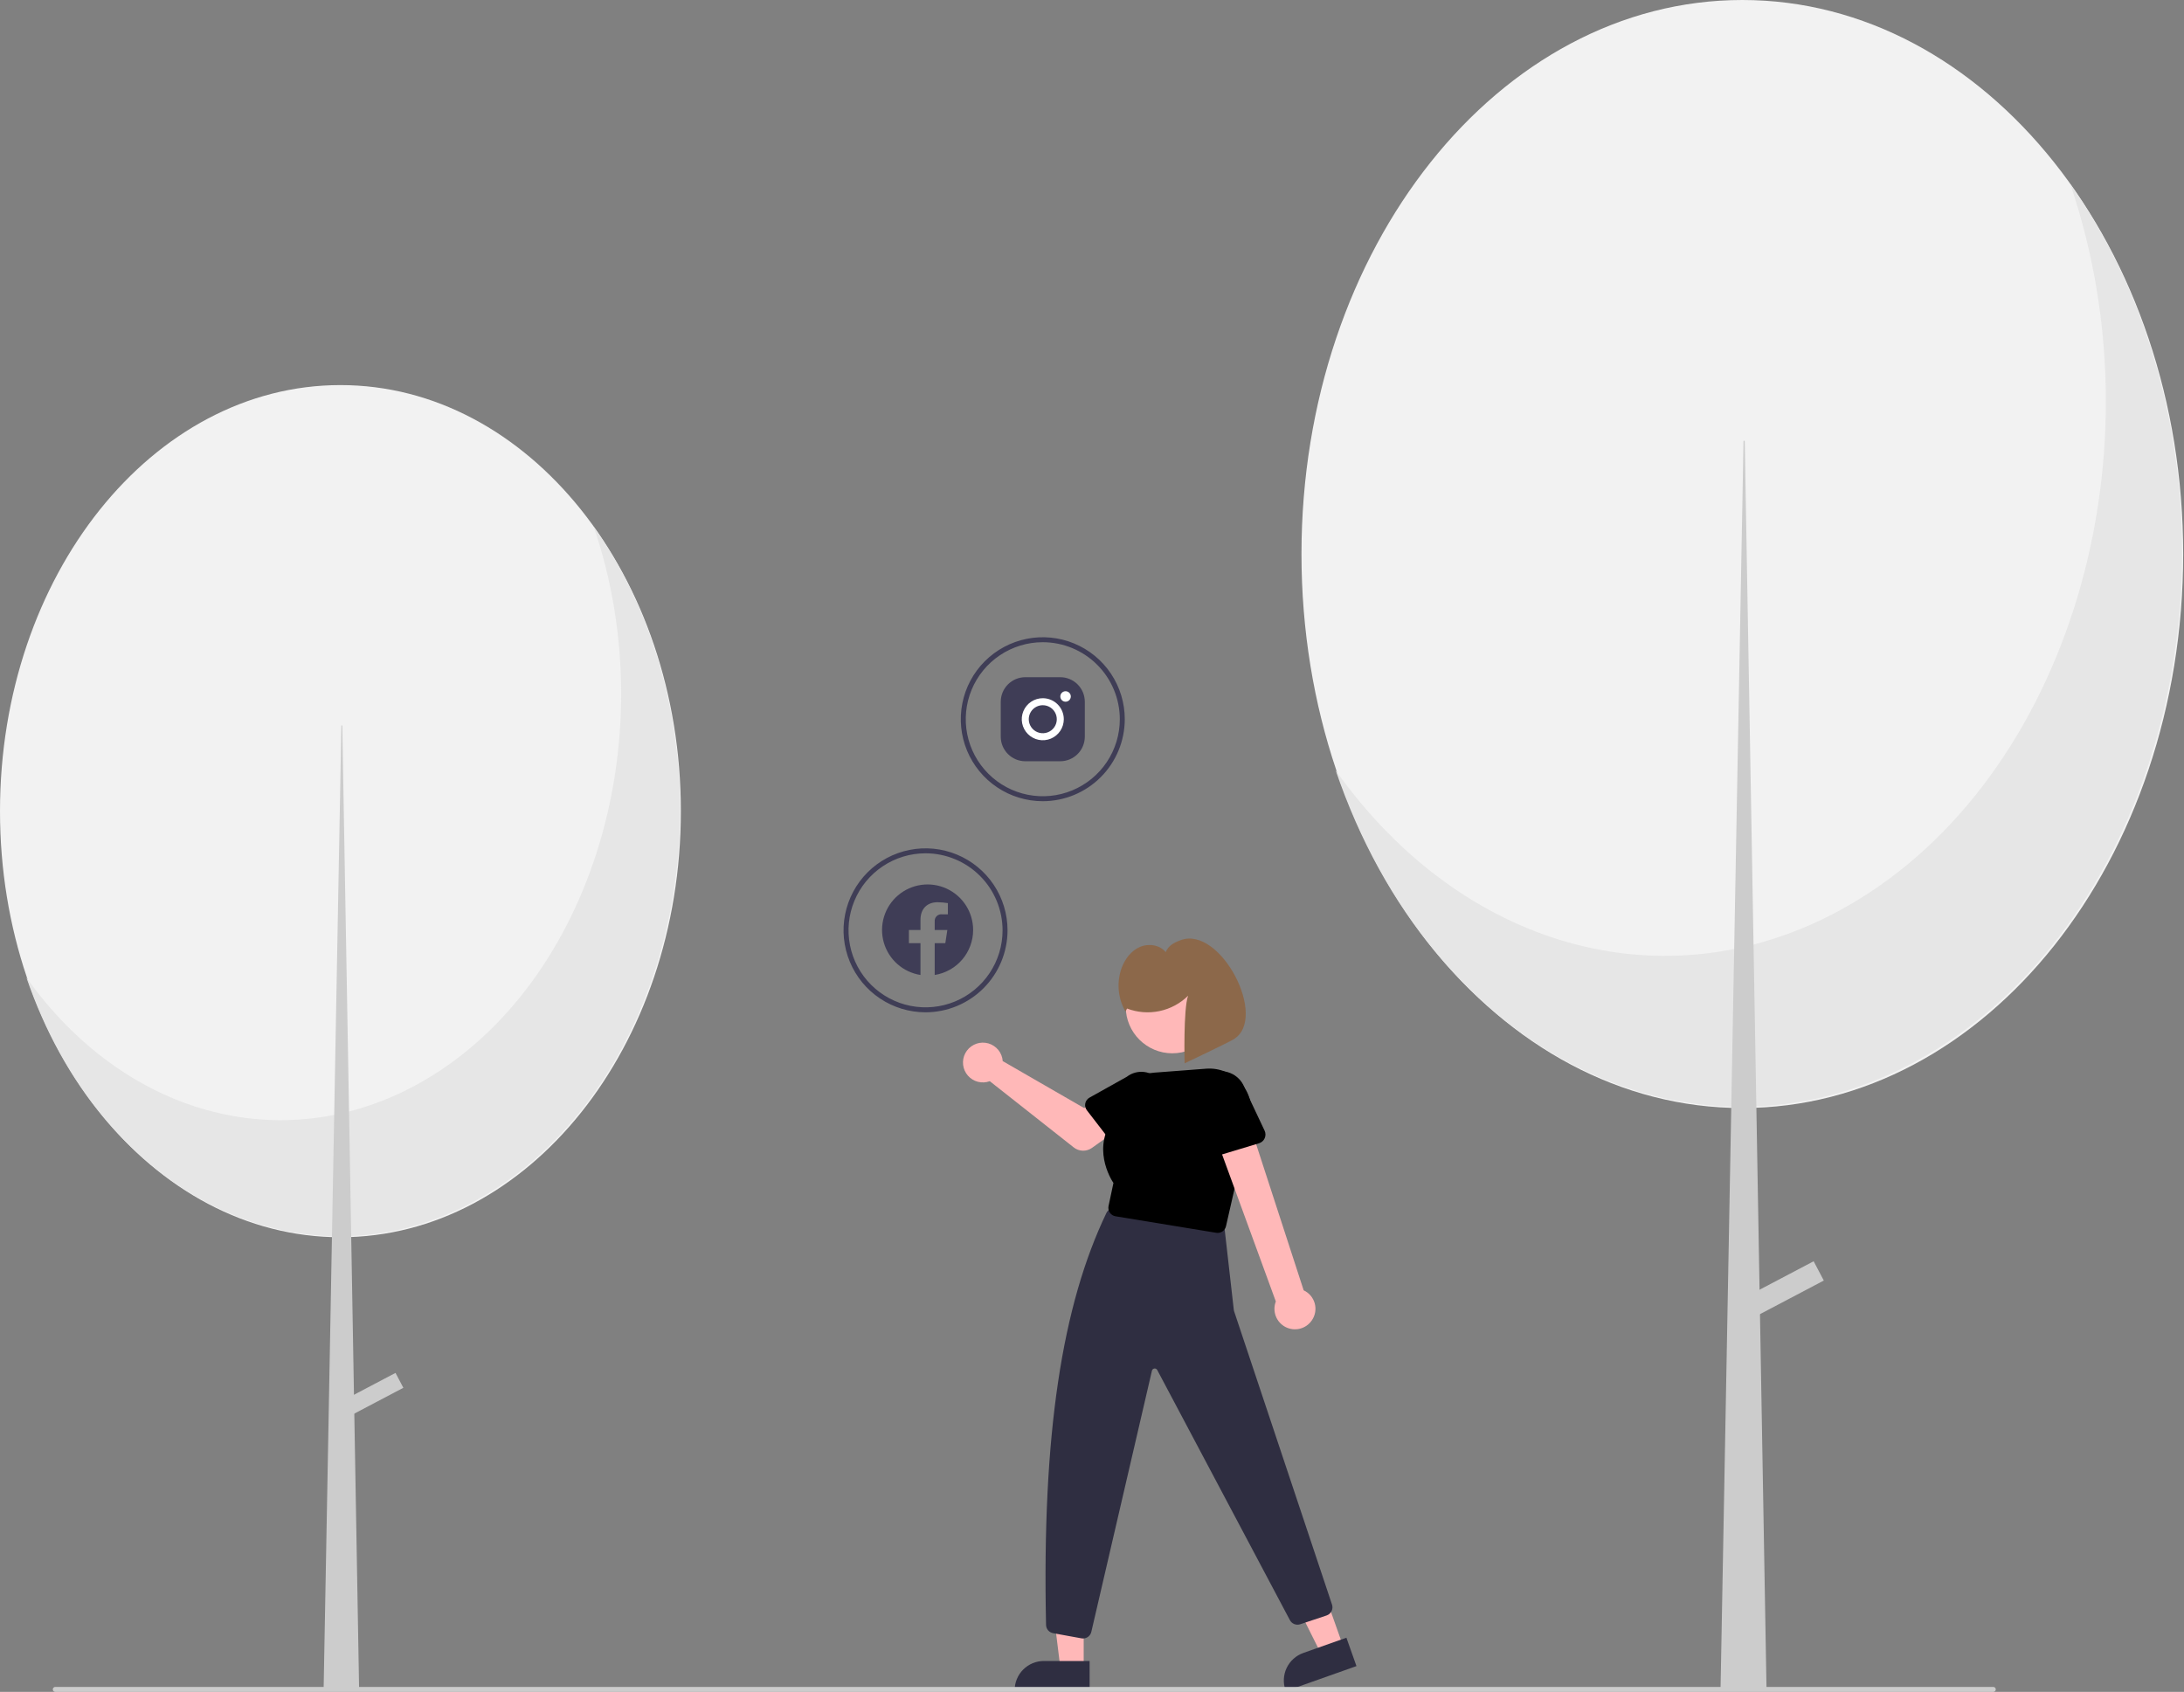 <svg  viewBox="0 0 879 681" fill="none" xmlns="http://www.w3.org/2000/svg">
<rect x="0" y="0" width="879" height="681" fill="#808080" stroke="none"/>
<g id="socials" clip-path="url(#clip1)">
<g id="girl2">
<path id="Vector" d="M436.155 671.623H426.8L422.349 635.538L436.156 635.539L436.155 671.623Z" fill="#FFB8B8"/>
<path id="Vector_2" d="M438.54 680.692L408.376 680.69V680.309C408.376 678.767 408.679 677.24 409.269 675.816C409.859 674.391 410.724 673.097 411.814 672.007C412.905 670.916 414.199 670.052 415.624 669.462C417.048 668.872 418.575 668.568 420.117 668.568H420.117L438.541 668.569L438.54 680.692Z" fill="#2F2E41"/>
<path id="Vector_3" d="M540.662 662.87L531.844 665.993L515.602 633.465L528.617 628.856L540.662 662.87Z" fill="#FFB8B8"/>
<path id="Vector_4" d="M545.939 670.622L517.505 680.692L517.377 680.332C516.862 678.878 516.639 677.338 516.719 675.798C516.8 674.258 517.183 672.75 517.847 671.358C518.511 669.966 519.442 668.719 520.588 667.687C521.733 666.655 523.071 665.859 524.525 665.345L524.525 665.344L541.892 659.194L545.939 670.622Z" fill="#2F2E41"/>
<path id="Vector_5" d="M435.894 659.507C435.684 659.507 435.475 659.488 435.268 659.451L423.828 657.371C423.05 657.227 422.344 656.819 421.83 656.217C421.317 655.614 421.026 654.853 421.007 654.061C419.344 577.056 427.519 525.308 445.306 488.217C445.622 487.561 446.14 487.023 446.784 486.682C447.429 486.341 448.165 486.216 448.885 486.323L490.024 492.263C490.775 492.372 491.469 492.727 491.997 493.271C492.526 493.816 492.859 494.521 492.945 495.275L496.573 527.25C496.592 527.423 496.629 527.593 496.681 527.758L536.124 645.936C536.393 646.796 536.315 647.727 535.906 648.53C535.497 649.333 534.791 649.944 533.937 650.233L523.278 653.786C522.493 654.043 521.643 654.011 520.88 653.695C520.117 653.379 519.493 652.8 519.12 652.064L465.767 551.462C465.661 551.25 465.493 551.076 465.284 550.965C465.075 550.853 464.837 550.809 464.602 550.838C464.367 550.867 464.147 550.968 463.972 551.128C463.797 551.287 463.676 551.497 463.625 551.728L439.237 656.808C439.072 657.572 438.65 658.257 438.042 658.748C437.434 659.239 436.676 659.507 435.894 659.507Z" fill="#2F2E41"/>
<path id="Vector_6" d="M403.381 425.851C403.475 426.262 403.536 426.681 403.564 427.102L436.344 446.013L444.311 441.426L452.805 452.546L439.489 462.037C438.414 462.803 437.118 463.2 435.797 463.168C434.477 463.136 433.202 462.676 432.165 461.858L398.363 435.192C396.838 435.756 395.177 435.843 393.601 435.441C392.025 435.038 390.609 434.165 389.541 432.938C388.473 431.711 387.804 430.188 387.622 428.572C387.441 426.955 387.757 425.322 388.526 423.889C389.296 422.456 390.484 421.292 391.932 420.55C393.379 419.809 395.019 419.526 396.631 419.739C398.244 419.951 399.753 420.65 400.959 421.742C402.165 422.834 403.01 424.267 403.381 425.851V425.851Z" fill="#FFB8B8"/>
<path id="Vector_7" d="M436.794 444.122C436.893 443.639 437.095 443.182 437.386 442.784C437.677 442.386 438.051 442.055 438.481 441.814L453.524 433.403C455.523 431.86 458.051 431.173 460.556 431.492C463.06 431.811 465.336 433.11 466.884 435.104C468.433 437.099 469.127 439.626 468.815 442.131C468.502 444.636 467.21 446.916 465.219 448.469L453.226 460.924C452.884 461.279 452.469 461.556 452.009 461.737C451.55 461.918 451.058 461.997 450.565 461.97C450.072 461.943 449.591 461.81 449.154 461.581C448.717 461.351 448.335 461.03 448.034 460.639L437.44 446.908C437.138 446.518 436.924 446.067 436.813 445.586C436.701 445.105 436.695 444.606 436.794 444.122V444.122Z" fill="black"/>
<path id="Vector_8" d="M471.824 423.965C482.175 423.965 490.566 415.574 490.566 405.223C490.566 394.873 482.175 386.481 471.824 386.481C461.473 386.481 453.082 394.873 453.082 405.223C453.082 415.574 461.473 423.965 471.824 423.965Z" fill="#FFB8B8"/>
<path id="Vector_9" d="M490.074 496.261C489.888 496.261 489.702 496.245 489.518 496.215L448.958 489.566C448.5 489.491 448.062 489.323 447.67 489.074C447.278 488.825 446.941 488.499 446.679 488.115C446.417 487.732 446.235 487.299 446.145 486.844C446.055 486.388 446.058 485.919 446.154 485.465L448.128 476.162C447.118 474.655 438.893 461.552 448.91 449.245C448.718 444.873 450.24 440.598 453.152 437.331C456.065 434.064 460.137 432.063 464.503 431.754L485.464 430.161C488.16 429.957 490.866 430.403 493.355 431.462C495.843 432.521 498.04 434.162 499.762 436.248C501.483 438.333 502.679 440.801 503.248 443.445C503.817 446.089 503.743 448.831 503.031 451.44L493.422 493.59C493.247 494.348 492.822 495.024 492.214 495.509C491.606 495.994 490.851 496.259 490.074 496.261V496.261Z" fill="black"/>
<path id="Vector_10" d="M527.95 531.507C528.638 530.526 529.102 529.406 529.311 528.226C529.519 527.045 529.466 525.834 529.155 524.676C528.844 523.519 528.284 522.444 527.512 521.526C526.741 520.609 525.778 519.872 524.691 519.367L501.598 448.365L488.215 454.715L513.483 523.849C512.756 525.731 512.744 527.815 513.45 529.705C514.157 531.595 515.532 533.16 517.315 534.104C519.098 535.048 521.166 535.305 523.126 534.827C525.086 534.348 526.802 533.167 527.95 531.507V531.507Z" fill="#FFB8B8"/>
<path id="Vector_11" d="M506.706 460.186L488.935 465.554C488.429 465.707 487.897 465.749 487.374 465.677C486.85 465.606 486.349 465.422 485.903 465.139C485.457 464.856 485.077 464.48 484.789 464.037C484.502 463.594 484.313 463.094 484.236 462.572L481.538 444.262C480.773 441.671 481.066 438.882 482.353 436.507C483.641 434.132 485.817 432.364 488.405 431.591C490.993 430.817 493.783 431.101 496.162 432.38C498.541 433.659 500.317 435.829 501.099 438.415L508.968 455.101C509.193 455.578 509.313 456.099 509.318 456.627C509.324 457.155 509.216 457.679 509.001 458.161C508.787 458.644 508.471 459.075 508.075 459.424C507.678 459.773 507.212 460.033 506.706 460.186Z" fill="black"/>
<path id="Vector_12" d="M453.606 405.947C457.766 407.533 462.295 407.89 466.653 406.974C471.011 406.059 475.013 403.911 478.185 400.786C476.219 405.979 476.769 428.008 476.769 428.008C476.769 428.008 494.202 419.731 496.568 418.283C510.537 409.734 491.27 372.542 475.242 378.407C472.528 379.401 470.26 380.57 469.162 383.244C466.769 380.292 462.239 379.651 458.754 381.168C455.269 382.684 452.792 385.97 451.46 389.529C450.408 392.402 449.999 395.469 450.262 398.517C450.525 401.564 451.453 404.517 452.981 407.167L453.606 405.947Z" fill="#8C684A"/>
</g>
<g id="trees">
<path id="Vector_13" d="M701.237 446C799.228 446 878.666 346.159 878.666 223C878.666 99.841 799.228 0 701.237 0C603.246 0 523.808 99.841 523.808 223C523.808 346.159 603.246 446 701.237 446Z" fill="#F2F2F2"/>
<path id="Vector_14" d="M833.22 74.053C871.742 187.308 829.922 318.367 739.812 366.784C669.705 404.452 588.289 381.621 537.571 310.07C576.089 423.328 680.365 475.896 770.477 427.485C860.59 379.074 902.416 248.016 863.898 134.759C856.647 113.152 846.314 92.707 833.22 74.053V74.053Z" fill="#E6E6E6"/>
<path id="Vector_15" d="M701.725 177.429H702.212L710.986 680.469H692.464L701.725 177.429Z" fill="#CCCCCC"/>
<path id="Vector_16" d="M729.944 507.669L700.614 523.11L704.702 530.874L734.031 515.433L729.944 507.669Z" fill="#CCCCCC"/>
<path id="Vector_17" d="M137.014 498C212.684 498 274.027 421.217 274.027 326.5C274.027 231.783 212.684 155 137.014 155C61.343 155 0 231.783 0 326.5C0 421.217 61.343 498 137.014 498Z" fill="#F2F2F2"/>
<path id="Vector_18" d="M238.933 211.951C268.68 299.05 236.386 399.843 166.801 437.078C112.664 466.047 49.793 448.489 10.628 393.462C40.372 480.564 120.895 520.992 190.482 483.761C260.069 446.53 292.367 345.739 262.623 258.637C257.02 242.014 249.041 226.289 238.933 211.951V211.951Z" fill="#E6E6E6"/>
<path id="Vector_19" d="M137.39 292.014H137.766L144.542 680.469H130.239L137.39 292.014Z" fill="#CCCCCC"/>
<path id="Vector_20" d="M159.181 552.608L136.533 564.532L139.689 570.528L162.338 558.603L159.181 552.608Z" fill="#CCCCCC"/>
</g>
<a href="https://www.instagram.com/maciejczukmonika/">
<g id="inst">
<path id="Vector_21" d="M426.74 272.578H412.643C410.028 272.585 407.523 273.628 405.674 275.477C403.825 277.326 402.783 279.831 402.775 282.446V296.543C402.783 299.158 403.825 301.663 405.674 303.513C407.523 305.362 410.028 306.404 412.643 306.411H426.74C429.355 306.404 431.861 305.362 433.71 303.512C435.559 301.663 436.601 299.158 436.608 296.543V282.446C436.601 279.831 435.559 277.326 433.71 275.477C431.861 273.628 429.355 272.586 426.74 272.578V272.578Z" fill="#3F3D56"/>
<path id="Vector_22" d="M428.855 282.446C428.295 282.445 427.76 282.222 427.365 281.826C426.97 281.43 426.749 280.893 426.749 280.334C426.75 279.775 426.972 279.239 427.368 278.843C427.764 278.448 428.3 278.226 428.859 278.226C429.418 278.226 429.955 278.448 430.35 278.843C430.746 279.239 430.969 279.775 430.969 280.334C430.97 280.893 430.748 281.43 430.354 281.826C429.959 282.222 429.423 282.445 428.864 282.446H428.855Z" fill="white"/>
<path id="Vector_23" d="M419.692 283.855C420.807 283.855 421.897 284.186 422.825 284.806C423.752 285.425 424.475 286.306 424.902 287.337C425.328 288.367 425.44 289.501 425.222 290.595C425.005 291.689 424.468 292.693 423.679 293.482C422.89 294.271 421.886 294.808 420.792 295.025C419.698 295.243 418.564 295.131 417.534 294.704C416.503 294.278 415.623 293.555 415.003 292.628C414.383 291.7 414.052 290.61 414.052 289.495C414.052 288.754 414.198 288.021 414.482 287.337C414.765 286.652 415.181 286.031 415.704 285.507C416.228 284.983 416.849 284.568 417.534 284.285C418.218 284.001 418.951 283.855 419.692 283.855V283.855ZM419.692 281.036C418.019 281.036 416.383 281.532 414.992 282.462C413.601 283.391 412.517 284.712 411.877 286.258C411.237 287.803 411.069 289.504 411.396 291.145C411.722 292.785 412.528 294.293 413.711 295.475C414.894 296.658 416.401 297.464 418.041 297.79C419.682 298.117 421.383 297.949 422.928 297.309C424.474 296.669 425.795 295.585 426.724 294.194C427.654 292.803 428.15 291.167 428.15 289.495V289.495C428.15 287.251 427.259 285.1 425.673 283.514C424.086 281.927 421.935 281.036 419.692 281.036V281.036Z" fill="white"/>
<path id="Vector_24" d="M419.692 322.494C413.165 322.494 406.785 320.559 401.358 316.933C395.931 313.307 391.701 308.153 389.204 302.123C386.706 296.093 386.052 289.458 387.326 283.056C388.599 276.655 391.742 270.775 396.357 266.16C400.972 261.545 406.852 258.402 413.254 257.129C419.655 255.855 426.29 256.509 432.32 259.006C438.35 261.504 443.504 265.734 447.13 271.161C450.756 276.587 452.692 282.968 452.692 289.494C452.682 298.244 449.202 306.631 443.015 312.818C436.829 319.005 428.441 322.485 419.692 322.494V322.494ZM419.692 258.494C413.56 258.494 407.567 260.313 402.469 263.719C397.371 267.125 393.398 271.967 391.051 277.631C388.705 283.296 388.091 289.529 389.287 295.542C390.483 301.556 393.436 307.079 397.771 311.415C402.107 315.75 407.63 318.703 413.644 319.899C419.657 321.095 425.89 320.481 431.555 318.135C437.219 315.788 442.061 311.815 445.467 306.717C448.873 301.619 450.692 295.626 450.692 289.494C450.682 281.276 447.413 273.396 441.602 267.584C435.79 261.773 427.91 258.504 419.692 258.494V258.494Z" fill="#3F3D56"/>
</g>
</a>
<a href="https://www.facebook.com/monika.maciejczukwiekiera">
<g id="fb">
<path id="Vector_25" fill-rule="evenodd" clip-rule="evenodd" d="M391.661 374.327C391.66 370.824 390.656 367.395 388.767 364.445C386.878 361.495 384.183 359.148 381.002 357.682C377.82 356.216 374.285 355.693 370.816 356.173C367.346 356.654 364.086 358.119 361.423 360.394C358.76 362.67 356.805 365.66 355.788 369.013C354.772 372.365 354.738 375.938 355.689 379.309C356.641 382.681 358.538 385.709 361.157 388.035C363.776 390.361 367.006 391.888 370.466 392.436V379.627H365.811V374.327H370.466V370.288C370.466 365.695 373.204 363.155 377.39 363.155C378.765 363.175 380.137 363.294 381.494 363.514V368.025H379.181C378.787 367.973 378.387 368.01 378.009 368.134C377.631 368.257 377.286 368.464 377 368.739C376.713 369.014 376.491 369.351 376.352 369.723C376.212 370.095 376.158 370.494 376.194 370.889V374.328H381.277L380.465 379.628H376.194V392.437C380.506 391.755 384.433 389.555 387.268 386.235C390.103 382.916 391.661 378.693 391.661 374.327H391.661Z" fill="#3F3D56"/>
<path id="Vector_26" d="M372.507 407.464C365.98 407.464 359.6 405.528 354.173 401.902C348.746 398.276 344.516 393.122 342.019 387.092C339.521 381.062 338.868 374.427 340.141 368.026C341.414 361.624 344.557 355.744 349.172 351.129C353.787 346.514 359.667 343.371 366.069 342.098C372.47 340.824 379.105 341.478 385.135 343.976C391.165 346.473 396.319 350.703 399.945 356.13C403.571 361.557 405.507 367.937 405.507 374.464C405.497 383.213 402.017 391.601 395.83 397.787C389.644 403.974 381.256 407.454 372.507 407.464V407.464ZM372.507 343.464C366.376 343.464 360.382 345.282 355.284 348.688C350.186 352.094 346.213 356.936 343.866 362.6C341.52 368.265 340.906 374.498 342.102 380.511C343.299 386.525 346.251 392.049 350.586 396.384C354.922 400.719 360.446 403.672 366.459 404.868C372.472 406.064 378.705 405.45 384.37 403.104C390.034 400.758 394.876 396.784 398.282 391.686C401.689 386.588 403.507 380.595 403.507 374.464C403.497 366.245 400.228 358.365 394.417 352.554C388.605 346.742 380.726 343.473 372.507 343.464V343.464Z" fill="#3F3D56"/>
</g>
</a>
<g id="ground">
<path id="Vector_27" d="M802.247 681H22.247C21.982 681 21.727 680.895 21.54 680.707C21.352 680.52 21.247 680.265 21.247 680C21.247 679.735 21.352 679.48 21.54 679.293C21.727 679.105 21.982 679 22.247 679H802.247C802.512 679 802.766 679.105 802.954 679.293C803.141 679.48 803.247 679.735 803.247 680C803.247 680.265 803.141 680.52 802.954 680.707C802.766 680.895 802.512 681 802.247 681Z" fill="#CCCCCC"/>
</g>
</g>
<defs>
<clipPath id="clip1">
<rect width="878.666" height="681" fill="white"/>
</clipPath>
</defs>
</svg>
